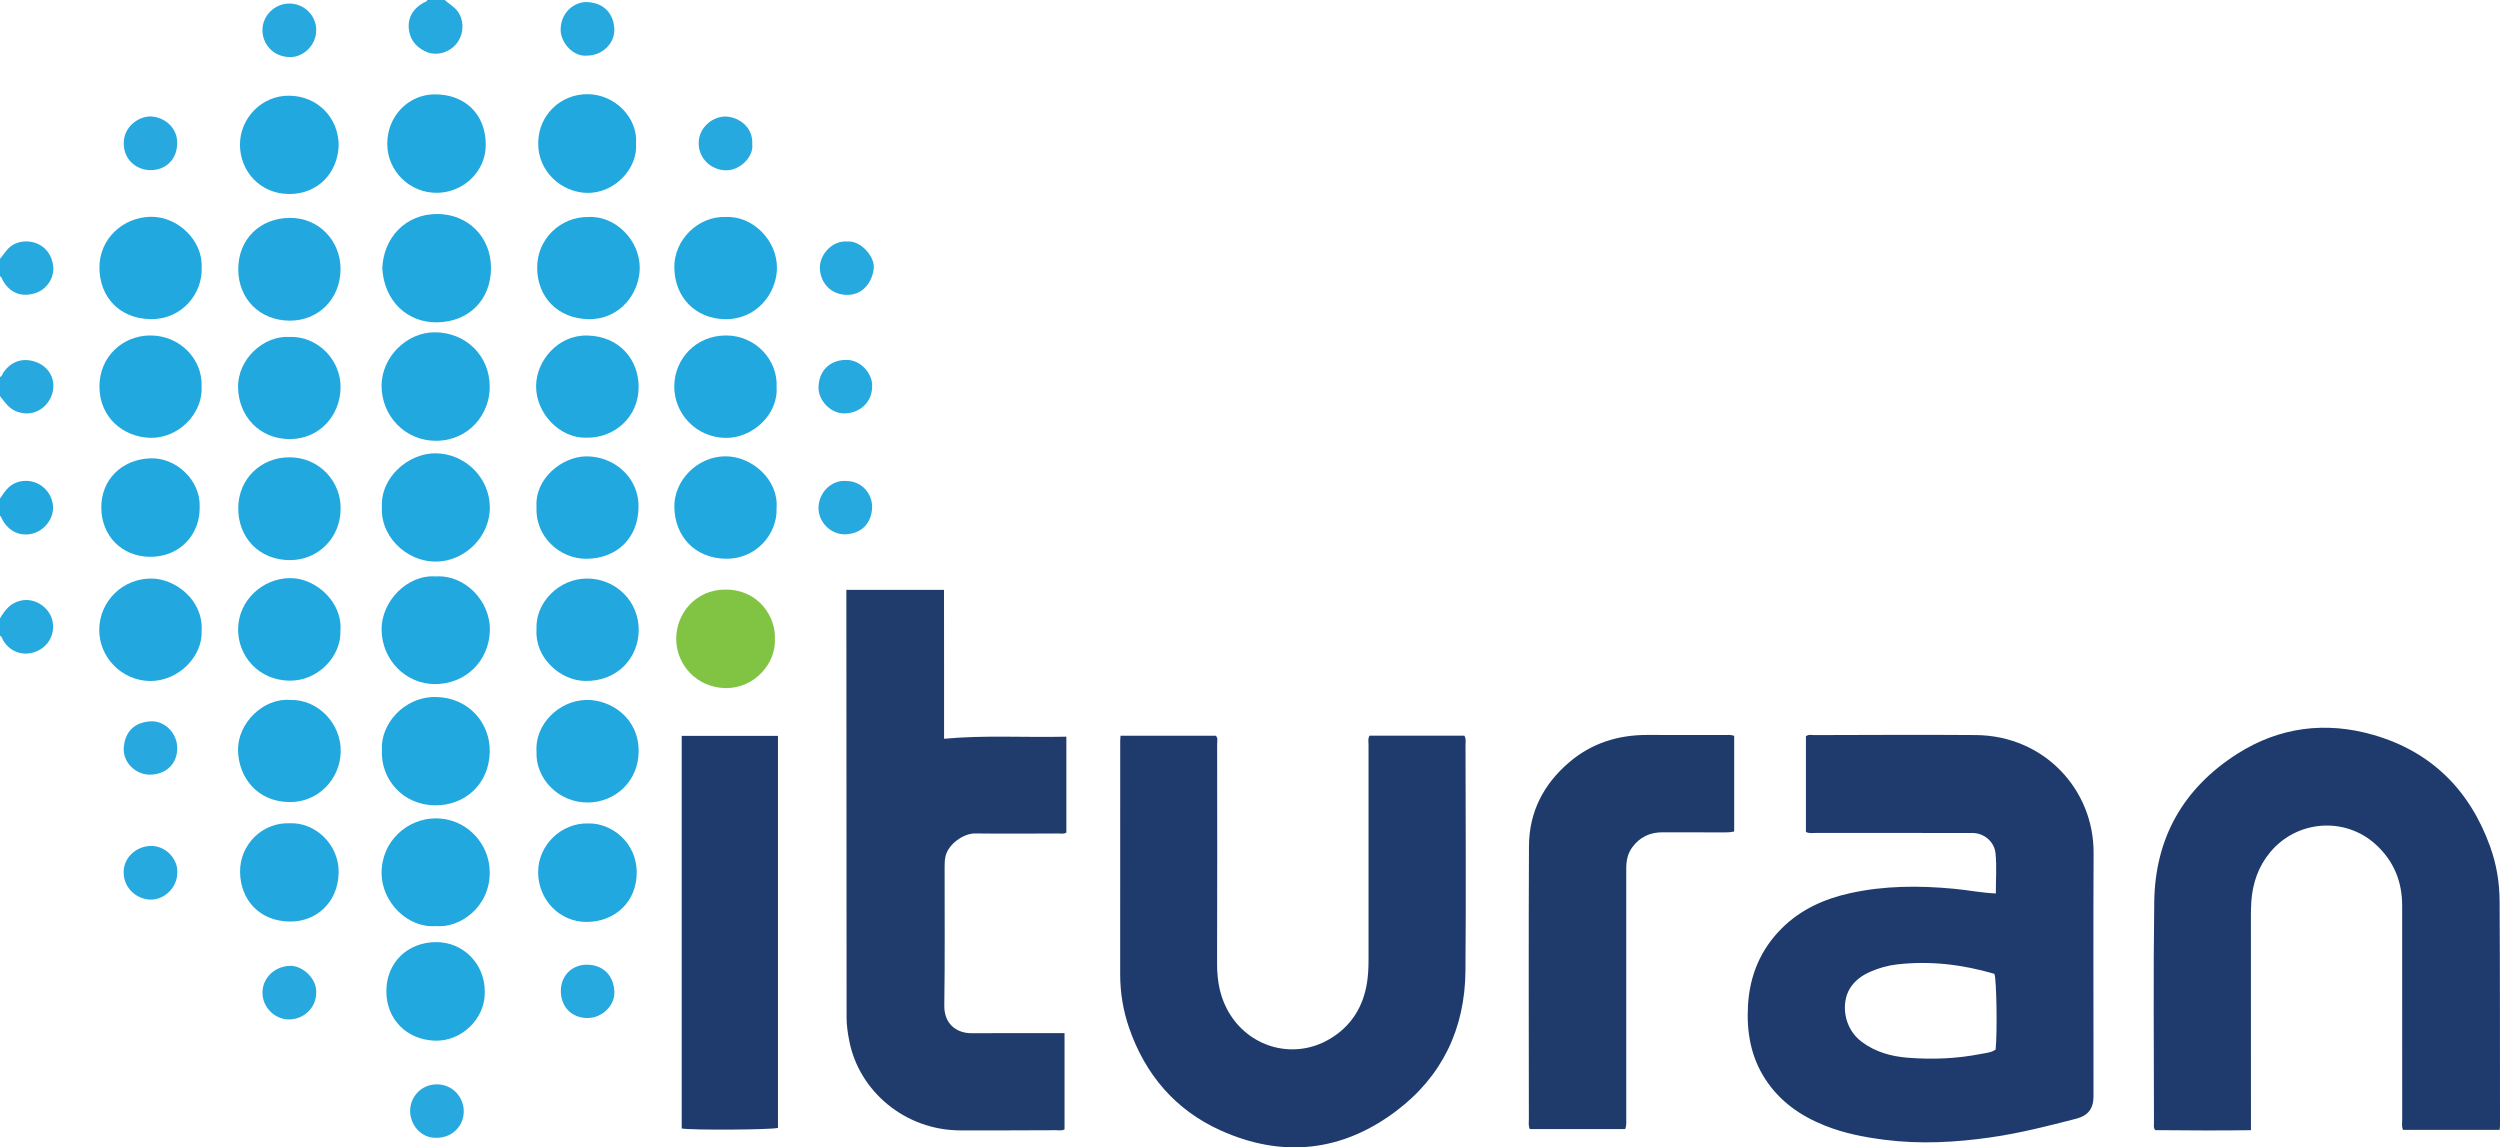 <?xml version="1.0" encoding="iso-8859-1"?>
<!-- Generator: Adobe Illustrator 27.0.0, SVG Export Plug-In . SVG Version: 6.00 Build 0)  -->
<svg version="1.1" id="Layer_1" xmlns="http://www.w3.org/2000/svg" xmlns:xlink="http://www.w3.org/1999/xlink" x="0px" y="0px"
	 viewBox="0 0 1439.194 660.518" style="enable-background:new 0 0 1439.194 660.518;" xml:space="preserve">
<g>
	<path style="fill:#25A9DF;" d="M256,0c2.899,2.594,6.478,4.362,8.462,8.054c2.786,5.185,2.461,12.384-2.148,17.658
		c-3.898,4.46-11.079,6.833-17.228,3.987c-6.049-2.8-9.45-7.511-9.811-13.85c-0.357-6.256,2.888-11.039,8.385-14.204
		C244.472,1.177,245.65,1.149,246,0C249.333,0,252.667,0,256,0z"/>
	<path style="fill:#27A9DF;" d="M0,217c1.312-0.398,1.351-1.785,1.997-2.682c4.214-5.852,10.05-8.177,16.761-6.516
		c6.661,1.649,11.554,6.69,11.962,13.54c0.562,9.453-8.37,19.561-20.258,15.886C5.461,235.683,2.923,231.709,0,228
		C0,224.333,0,220.667,0,217z"/>
	<path style="fill:#26A9DF;" d="M0,149c2.236-2.533,3.727-5.55,6.751-7.599c7.934-5.377,22.361-2.07,23.901,12.016
		c0.656,5.998-3.289,13.308-10.773,15.485c-8.483,2.467-15.38-0.915-19.161-9.28C0.6,159.359,0.245,159.205,0,159
		C0,155.667,0,152.333,0,149z"/>
	<path style="fill:#26A9DF;" d="M0,356c2.896-4.876,6.054-9.09,12.322-10.317c8.371-1.638,15.836,4.362,17.643,10.794
		c2.154,7.665-1.548,15.472-9.098,18.569c-6.822,2.799-14.654,0.777-18.987-6.262C1.299,367.841,1.242,366.504,0,366
		C0,362.667,0,359.333,0,356z"/>
	<path style="fill:#22A8DE;" d="M0,287c2.588-3.818,5.017-7.715,9.794-9.334c8.989-3.047,18.185,2.325,20.358,11.289
		c2.291,9.454-5.652,18.511-14.86,18.735c-6.427,0.157-11.282-3.329-14.259-9.124C0.736,297.99,0.691,297.301,0,297
		C0,293.667,0,290.333,0,287z"/>
	<path style="fill:#1F3B6D;" d="M1148.958,514.349c0-7.868,0.555-15.536-0.17-23.081c-0.615-6.406-6.276-11.757-13.445-11.733
		c-1.499,0.005-2.999-0.009-4.498-0.009c-28.49-0.001-56.979,0.008-85.469-0.021c-1.797-0.002-3.652,0.403-5.745-0.54
		c0-18.281,0-36.674,0-55.104c1.514-1.25,3.25-0.688,4.833-0.691c30.989-0.052,61.98-0.274,92.967-0.017
		c39.393,0.327,67.983,31.445,67.803,67.844c-0.207,41.984-0.05,83.97-0.05,125.955c0,4.832,0.041,9.664-0.001,14.495
		c-0.059,6.778-3.22,10.825-9.833,12.534c-16.245,4.198-32.525,8.358-49.137,10.75c-20.313,2.925-40.725,4.044-61.218,1.432
		c-11.748-1.497-23.274-3.719-34.327-8.124c-13.915-5.546-25.765-13.688-34.153-26.385c-8.628-13.059-11.121-27.547-10.239-42.868
		c0.997-17.305,7.249-32.299,19.638-44.556c10.865-10.749,24.271-16.739,38.943-20.01c19.849-4.425,39.91-4.472,60.084-2.572
		C1132.844,512.393,1140.66,513.982,1148.958,514.349z M1148.204,560.865c-0.122-0.111-0.226-0.283-0.368-0.325
		c-18.218-5.322-36.743-7.521-55.678-5.364c-5.315,0.605-10.457,2.064-15.331,4.18c-4.764,2.069-8.976,4.998-11.826,9.591
		c-5.169,8.332-3.881,22.857,6.745,30.8c7.845,5.864,16.945,8.403,26.479,9.155c14.144,1.115,28.273,0.584,42.233-2.192
		c2.858-0.569,5.936-0.713,8.385-2.521C1149.838,594.127,1149.394,564.695,1148.204,560.865z"/>
	<path style="fill:#1F3B6D;" d="M788.383,423.5c18.223,0,36.464,0,54.587,0c1.16,1.767,0.694,3.482,0.696,5.098
		c0.041,43.49,0.356,86.983-0.042,130.47c-0.303,33.077-13.373,60.575-39.903,80.55c-31.258,23.536-65.659,27.138-101.149,11.093
		c-25.865-11.693-43.274-31.997-52.589-59.034c-3.454-10.025-5.119-20.298-5.123-30.853c-0.018-44.823,0.007-89.646,0.025-134.47
		c0-0.825,0.096-1.651,0.166-2.792c18.325,0,36.577,0,54.908,0c1.286,1.343,0.724,3.101,0.726,4.698
		c0.031,42.157,0.109,84.315-0.036,126.471c-0.037,10.583,1.867,20.478,7.615,29.474c12.372,19.365,37.06,25.652,56.908,14.098
		c12.532-7.295,19.653-18.561,21.835-32.893c0.652-4.283,0.826-8.603,0.822-12.947c-0.041-41.157-0.03-82.315,0.003-123.472
		C787.832,427.217,787.355,425.356,788.383,423.5z"/>
	<path style="fill:#1F3B6D;" d="M1438.973,650.457c-18.854,0-37.273,0-55.61,0c-0.871-2.046-0.482-3.895-0.483-5.69
		c-0.023-41.156-0.01-82.312-0.013-123.469c-0.001-13.863-4.844-25.663-15.125-35.085c-17.751-16.268-45.537-14.132-60.908,4.457
		c-6.745,8.157-9.948,17.522-10.765,27.868c-0.236,2.985-0.268,5.992-0.269,8.989c-0.006,39.49,0.01,78.98,0.02,118.47
		c0,1.327,0,2.653,0,4.623c-18.565,0.308-36.94,0.101-55.111-0.023c-1.143-1.491-0.725-2.867-0.725-4.143
		c-0.007-42.489-0.429-84.985,0.167-127.466c0.514-36.618,16.772-65.197,47.63-84.926c24.347-15.566,51.049-18.931,78.552-10.989
		c33.267,9.606,55.388,31.661,67.151,64.214c3.663,10.139,5.415,20.64,5.478,31.292c0.253,43.154,0.189,86.31,0.233,129.465
		C1439.195,648.699,1439.078,649.354,1438.973,650.457z"/>
	<path style="fill:#1F3C6D;" d="M487.232,339.575c18.938,0,37.209,0,56.207,0c0.044,14.439,0.033,28.69,0.04,42.941
		c0.007,14.136,0.001,28.272,0.001,42.769c23.482-2.181,46.823-0.63,70.397-1.201c0,18.77,0,37.01,0,55.19
		c-1.523,0.99-3.059,0.54-4.505,0.544c-15.993,0.045-31.988,0.181-47.978-0.021c-6.664-0.084-15.076,5.931-16.937,12.587
		c-0.598,2.139-0.661,4.266-0.664,6.418c-0.031,26.655,0.223,53.314-0.186,79.964c-0.159,10.366,6.658,16.131,16.038,16.041
		c14.992-0.143,29.987-0.038,44.98-0.038c2.639,0,5.278,0,8.206,0c0,18.674,0,37.053,0,55.39c-1.746,0.891-3.437,0.474-5.06,0.479
		c-18.325,0.066-36.65,0.15-54.975,0.102c-31.791-0.082-58.222-22.547-63.866-51.414c-0.865-4.426-1.567-8.837-1.57-13.341
		c-0.049-80.132-0.088-160.264-0.128-240.396C487.231,343.77,487.232,341.95,487.232,339.575z"/>
	<path style="fill:#1F3B6C;" d="M935.611,649.983c-18.498,0-36.737,0-54.928,0c-0.934-1.957-0.553-3.813-0.554-5.599
		c-0.03-52.466-0.203-104.932,0.06-157.397c0.098-19.541,8.418-35.642,23.278-48.257c12.844-10.903,27.942-15.635,44.648-15.633
		c14.99,0.001,29.98,0.002,44.971,0.045c1.633,0.005,3.317-0.325,5.246,0.516c0,18.122,0,36.366,0,55.005
		c-2.452,0.646-5.079,0.534-7.69,0.531c-11.159-0.015-22.319-0.036-33.478-0.055c-7.301-0.012-13.203,2.711-17.568,8.707
		c-2.689,3.694-3.402,7.831-3.4,12.24c0.011,25.817-0.008,51.633-0.007,77.45c0,22.152,0.018,44.304,0.01,66.457
		C936.196,645.795,936.448,647.637,935.611,649.983z"/>
	<path style="fill:#1F3B6D;" d="M392.447,649.644c0-75.194,0-150.428,0-226.032c18.541,0,36.795,0,55.411,0
		c0,75.304,0,150.51,0,225.698C444.015,650.41,398.382,650.704,392.447,649.644z"/>
	<path style="fill:#21A8DE;" d="M220.075,154.504c0.658-17.507,13.264-31.393,31.76-31.312c17.448,0.076,30.798,13.083,30.823,31
		c0.026,18.511-12.885,31.124-31.008,31.363C234.34,185.785,221.162,173.209,220.075,154.504z"/>
	<path style="fill:#21A8DE;" d="M281.916,222.338c0.3,16.061-12.12,31.41-30.972,31.414c-17.797,0.004-31.287-14.362-31.283-31.731
		c0.004-16.111,14.157-30.845,30.795-30.725C268.226,191.423,281.797,204.781,281.916,222.338z"/>
	<path style="fill:#21A8DE;" d="M251.046,533.129c-16.472,1.314-31.204-13.876-31.377-30.246
		c-0.197-18.678,14.946-31.72,31.118-31.78c17.372-0.063,30.981,14.104,31.155,30.829
		C282.154,522.184,264.744,534.411,251.046,533.129z"/>
	<path style="fill:#21A8DE;" d="M219.859,431.796c-0.957-14.528,12.443-30.912,31.254-30.547
		c18.693,0.363,31.379,15.051,30.819,32.069c-0.594,18.089-14.18,30.473-31.61,30.291
		C231.96,463.417,219.045,448.607,219.859,431.796z"/>
	<path style="fill:#21A8DE;" d="M219.872,292.161c-1.095-17.262,15.305-31.467,31.155-31.201
		c16.853,0.282,30.673,14.05,30.954,30.659c0.299,17.658-14.833,31.581-30.859,31.667
		C232.716,323.384,218.775,307.322,219.872,292.161z"/>
	<path style="fill:#21A8DE;" d="M251.123,331.841c16.222-1.047,31.434,14.039,30.873,31.418
		c-0.551,17.085-13.689,30.472-31.526,30.56c-16.554,0.082-30.776-13.653-30.801-31.691
		C219.647,346.483,234.134,330.53,251.123,331.841z"/>
	<path style="fill:#21A8DE;" d="M196.068,292.834c0.168,16.153-12.456,29.645-29.19,29.618
		c-17.618-0.028-29.832-12.888-29.724-30.05c0.106-16.821,13.193-29.266,29.645-29.148
		C184.535,263.38,196.411,277.962,196.068,292.834z"/>
	<path style="fill:#22A8DE;" d="M308.863,362.455c-0.876-15.486,12.892-29.428,29.14-29.406
		c16.47,0.022,29.983,13.076,29.695,30.147c-0.254,15.033-11.745,29.118-30.917,28.809
		C322.302,391.771,307.819,378.458,308.863,362.455z"/>
	<path style="fill:#22A8DE;" d="M196.054,155.104c-0.175,17.364-13.083,29.58-29.268,29.493
		c-17.361-0.093-29.652-12.654-29.631-29.688c0.022-17.521,12.937-29.476,29.801-29.49
		C183.751,125.404,196.095,138.693,196.054,155.104z"/>
	<path style="fill:#21A8DE;" d="M417.767,124.91c15.89-0.762,29.782,13.881,29.505,29.62c-0.256,14.528-11.813,29.569-30.054,29.207
		c-17.101-0.339-28.837-12.827-29.033-29.675C387.999,137.894,402.1,124.299,417.767,124.91z"/>
	<path style="fill:#21A8DE;" d="M447.067,222.865c0.991,15.849-13.919,29.416-29.3,29.223c-17.179-0.216-29.752-14.17-29.61-29.785
		c0.142-15.564,12.276-29.096,29.642-29.189C434.956,193.023,447.92,207.272,447.067,222.865z"/>
	<path style="fill:#21A8DE;" d="M308.86,432.645c-1.082-15.303,12.669-29.514,28.875-29.712c13.71-0.168,29.854,10.097,29.92,29.391
		c0.059,17.241-13.281,29.47-29.088,29.661C321.398,462.192,308.112,448,308.86,432.645z"/>
	<path style="fill:#21A8DE;" d="M167.048,402.944c15.953-0.437,29.493,13.584,29.093,29.988
		c-0.371,15.248-12.617,28.958-29.444,28.802c-18.952-0.176-29.333-14.56-29.659-29.624
		C136.695,416.192,151.751,401.674,167.048,402.944z"/>
	<path style="fill:#21A8DE;" d="M338.758,124.912c15.57-0.794,29.77,13.491,29.525,29.668
		c-0.212,13.999-11.137,29.436-29.478,29.149c-17.542-0.274-29.534-12.558-29.569-29.619
		C309.201,137.389,322.821,124.699,338.758,124.912z"/>
	<path style="fill:#21A8DE;" d="M166.716,193.947c15.846-0.527,29.573,12.941,29.339,29.274
		c-0.229,15.993-12.137,29.355-28.801,29.549c-17.946,0.209-29.913-13.318-30.199-29.718
		C136.77,206.707,151.772,193.081,166.716,193.947z"/>
	<path style="fill:#21A8DE;" d="M116.072,154.007c0.736,14.51-10.983,29.934-29.333,29.705
		c-18.125-0.226-29.432-12.965-29.503-29.591c-0.072-16.802,13.724-29.036,29.449-29.327
		C102.558,124.498,116.905,138.768,116.072,154.007z"/>
	<path style="fill:#22A8DE;" d="M116.075,362.87c0.789,14.906-13.257,29.238-29.561,29.164
		c-16.397-0.074-29.73-13.787-29.375-29.955c0.355-16.202,13.588-29.055,29.924-29.024
		C101.256,333.083,117.037,345.749,116.075,362.87z"/>
	<path style="fill:#21A8DE;" d="M116.066,222.562c0.786,15.741-13.512,29.885-29.593,29.473
		c-15.332-0.393-29.178-11.517-29.234-29.489c-0.053-17.069,13.278-29.38,29.268-29.427
		C103.535,193.068,116.698,206.727,116.066,222.562z"/>
	<path style="fill:#21A8DE;" d="M195.974,362.963c0.593,14.856-12.934,29.124-29.335,28.887
		c-17.933-0.259-29.794-14.399-29.564-29.825c0.246-16.53,14.119-29.056,29.786-29.215
		C181.853,332.659,197.242,346.689,195.974,362.963z"/>
	<path style="fill:#21A8DE;" d="M337.69,251.979c-15.154,0.481-29.37-13.824-29.067-30.135c0.26-14.037,12.369-29.029,29.422-28.697
		c18.631,0.362,29.637,14.026,29.605,29.6C367.615,239.977,354.002,252.15,337.69,251.979z"/>
	<path style="fill:#21A8DE;" d="M447.06,292.218c0.66,15.451-12.012,29.695-29.226,29.442
		c-17.561-0.258-29.347-12.666-29.635-29.752c-0.257-15.21,13.124-29.045,29.192-29.221
		C432.891,262.517,448.193,276.256,447.06,292.218z"/>
	<path style="fill:#21A8DE;" d="M308.866,292.004c-1.17-16.498,14.749-29.25,28.767-29.288
		c15.694-0.042,30.282,11.952,29.965,29.363c-0.331,18.214-12.959,29.407-29.787,29.602
		C322.096,321.863,308.073,308.799,308.866,292.004z"/>
	<path style="fill:#81C343;" d="M446.075,368.022c0.686,13.379-11.341,28.468-28.762,28.079
		c-15.956-0.356-28.093-13.167-28.036-28.539c0.051-13.966,10.777-28.201,28.47-28.158
		C437.142,339.451,446.801,355.646,446.075,368.022z"/>
	<path style="fill:#22A8DE;" d="M166.719,473.942c14.647-0.734,28.566,12.213,28.231,28.498
		c-0.357,17.38-13.217,28.297-28.203,28.073c-17.695-0.265-28.308-12.763-28.545-28.407
		C137.96,486.143,151.129,473.331,166.719,473.942z"/>
	<path style="fill:#21A8DE;" d="M114.948,291.85c0.339,15.972-11.682,29.068-29.027,28.698
		c-15.588-0.333-27.49-11.768-27.611-28.291c-0.12-16.32,12.094-27.936,28.419-28.414
		C101.615,263.407,115.506,276.641,114.948,291.85z"/>
	<path style="fill:#21A8DE;" d="M338.516,474.044c13.189-0.457,28.082,10.685,28.03,28.349
		c-0.049,16.686-12.371,28.169-28.588,28.346c-15.896,0.173-28.156-12.887-28.163-28.66
		C309.788,486.279,323.337,473.633,338.516,474.044z"/>
	<path style="fill:#21A8DE;" d="M194.981,83.625c-0.556,15.91-11.924,28.217-28.739,28.055
		c-16.635-0.16-28.015-13.192-28.102-28.233c-0.089-15.426,12.617-28.634,28.494-28.357
		C182.817,55.373,194.823,67.633,194.981,83.625z"/>
	<path style="fill:#21A8DE;" d="M279.07,570.73c0.453,15.729-13.421,28.737-28.43,28.363c-16.561-0.413-28.282-12.375-28.224-28.576
		c0.059-16.428,12.222-28.147,28.733-28.167C266.771,542.331,279.109,555,279.07,570.73z"/>
	<path style="fill:#21A8DE;" d="M222.952,82.63c-0.049-15.452,11.919-28.28,27.422-28.311c17.075-0.034,29.026,11.152,29.278,28.561
		c0.229,15.822-12.825,27.811-27.744,28.115C235.647,111.328,222.765,98.069,222.952,82.63z"/>
	<path style="fill:#21A8DE;" d="M366.159,82.715c1.024,14.4-12.422,28.675-28.294,28.329c-14.479-0.316-28.228-12.084-28.031-28.8
		c0.19-16.198,12.965-27.981,28.196-28.034C354.181,54.154,367.293,68.062,366.159,82.715z"/>
	<path style="fill:#26A9DF;" d="M433.052,82.955c0.969,7.034-6.838,15.217-15.14,15.092c-9-0.136-15.856-7.33-15.696-15.822
		c0.18-9.594,8.865-15.259,15.38-15.145C424.809,67.206,433.639,72.816,433.052,82.955z"/>
	<path style="fill:#27A9DF;" d="M251.106,655.015c-9.091,0.203-15.112-7.897-15.01-15.717c0.097-7.461,6.041-15.046,15.328-15.06
		c9.649-0.015,15.748,7.985,15.553,15.897C266.767,648.635,259.921,655.147,251.106,655.015z"/>
	<path style="fill:#27A9DF;" d="M101.955,82.712c-0.027,8.911-6.39,15.26-15.357,15.243c-7.81-0.015-15.404-5.831-15.375-15.482
		c0.03-10.166,9.361-15.666,15.579-15.423C94.945,67.368,102.453,73.89,101.955,82.712z"/>
	<path style="fill:#26A9DF;" d="M102.054,502.347c0.024,8.381-7.165,15.69-15.544,15.536c-6.899-0.127-15.014-5.617-15.329-15.318
		c-0.276-8.492,6.855-15.31,15.416-15.575C95.898,486.702,102.611,495.215,102.054,502.347z"/>
	<path style="fill:#25A9DF;" d="M338.044,32.011c-8.039,0.882-15.297-7.468-15.299-14.873c-0.003-10.149,8.148-16.31,15.388-15.942
		c9.7,0.492,15.146,6.811,15.511,15.513C353.997,25.152,346.532,31.97,338.044,32.011z"/>
	<path style="fill:#27A9DF;" d="M182.025,571.627c-0.02,8.456-7.074,15.281-15.749,15.238c-8.216-0.041-15.125-7.013-15.186-15.326
		c-0.064-8.622,7.148-15.395,16.057-15.525C174.428,555.907,182.644,563.724,182.025,571.627z"/>
	<path style="fill:#27A9DF;" d="M182.014,17.754c-0.085,8.161-7.232,15.306-15.26,15.111c-10.065-0.245-15.804-8.084-15.671-15.747
		c0.146-8.389,7.35-15.286,15.847-15.067C176.178,2.289,182.401,10.082,182.014,17.754z"/>
	<path style="fill:#26A9DF;" d="M502.055,222.579c-0.018,8.845-6.983,15.372-16.06,15.41c-7.872,0.033-15.209-7.559-14.783-15.668
		c0.48-9.116,6.588-15.023,15.788-15.147C496.306,207.048,502.6,216.089,502.055,222.579z"/>
	<path style="fill:#26A9DF;" d="M487.816,139.031c7.628-0.675,15.855,8.64,15.193,15.374c-0.731,7.439-5.9,15.647-15.764,15.356
		c-9.876-0.292-15.47-8.077-15.25-16.217C472.189,146.388,479.091,138.335,487.816,139.031z"/>
	<path style="fill:#27A9DF;" d="M86.137,445.955c-8.131-0.005-15.473-7.169-14.893-15.442c0.644-9.185,6.032-14.648,15.289-15.258
		c8.388-0.553,15.499,6.945,15.517,15.413C102.069,439.719,95.572,445.96,86.137,445.955z"/>
	<path style="fill:#25A9DF;" d="M338.127,586.054c-9.01-0.05-15.181-6.379-15.271-15.43c-0.086-8.725,6.221-15.263,14.967-15.267
		c9.179-0.004,15.286,5.948,15.843,15.224C354.169,578.954,346.519,586.101,338.127,586.054z"/>
	<path style="fill:#25A9DF;" d="M486.733,276.87c10.475-0.038,15.418,8.495,15.324,14.94c-0.127,8.722-5.434,15.286-15.15,15.767
		c-8.696,0.43-16.177-7.35-15.699-15.798C471.721,282.706,479.204,276.395,486.733,276.87z"/>
</g>
</svg>
